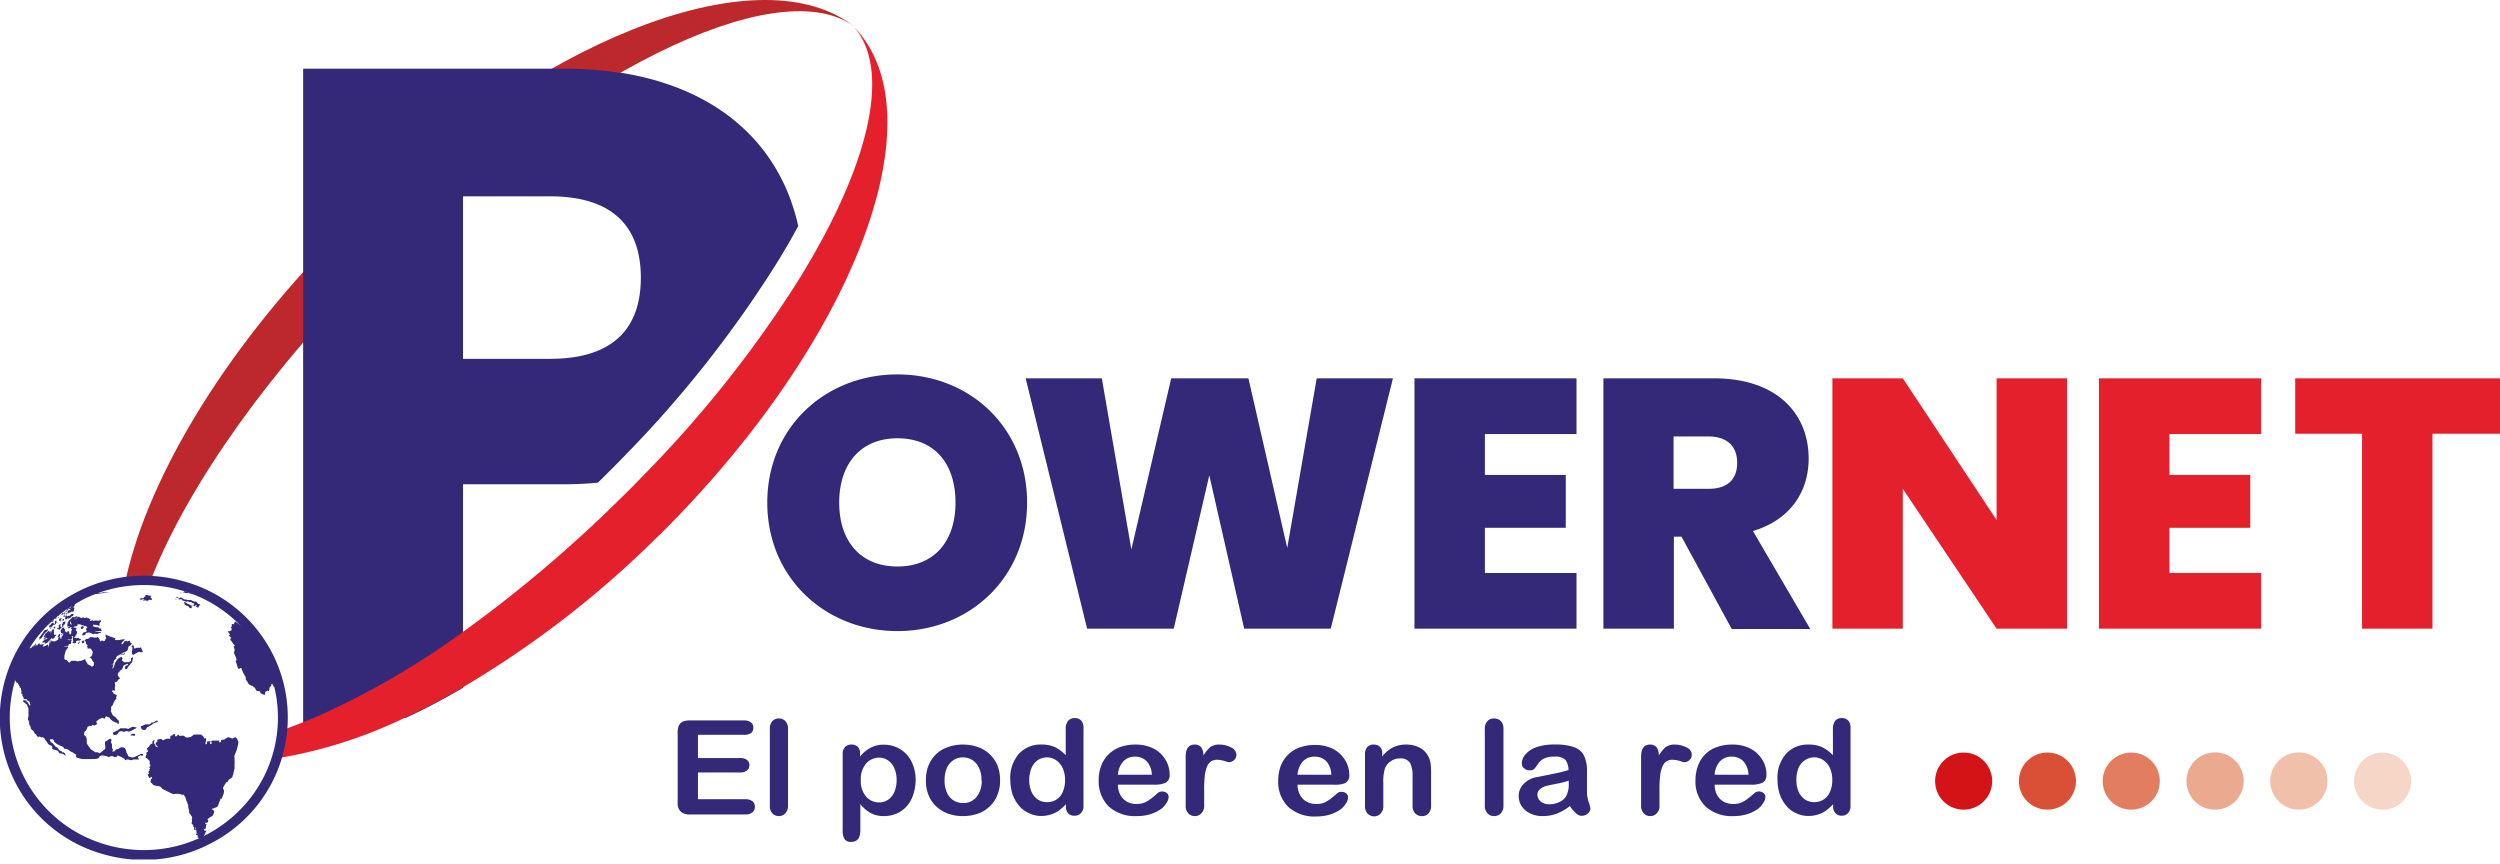 <svg xmlns="http://www.w3.org/2000/svg" width="382" height="132" fill="none" viewBox="0 0 382 132">
  <defs>
    <clipPath id="a">
      <path fill="#fff" d="M0 0h382v131.33H0z"/>
    </clipPath>
  </defs>
  <g clip-path="url(#a)">
    <path fill="#D41317" d="M295.69 119.45a4.359 4.359 0 1 1 4.36 4.26 4.33 4.33 0 0 1-4.36-4.26Z"/>
    <path fill="#DA5036" d="M308.49 119.45a4.363 4.363 0 0 1 5.144-4.389 4.356 4.356 0 0 1 3.482 3.395 4.36 4.36 0 0 1-4.256 5.254 4.34 4.34 0 0 1-4.37-4.26Z"/>
    <path fill="#E37D60" d="M321.3 119.45a4.359 4.359 0 1 1 4.36 4.26 4.33 4.33 0 0 1-4.36-4.26Z"/>
    <path fill="#EBA990" d="M334.1 119.45a4.363 4.363 0 0 1 .684-2.459 4.375 4.375 0 0 1 4.477-1.949 4.368 4.368 0 0 1 3.488 3.416 4.371 4.371 0 0 1-4.299 5.252 4.332 4.332 0 0 1-4.35-4.26Z"/>
    <path fill="#F1C0AB" d="M346.9 119.45a4.373 4.373 0 0 1 2.62-4.115 4.367 4.367 0 0 1 4.799.876 4.365 4.365 0 0 1 .998 4.775 4.365 4.365 0 0 1-4.047 2.724 4.343 4.343 0 0 1-4.37-4.26Z"/>
    <path fill="#F6D6C7" d="M359.71 119.45a4.356 4.356 0 0 1 2.626-4.101 4.362 4.362 0 0 1 4.152 7.628 4.355 4.355 0 0 1-2.438.733 4.33 4.33 0 0 1-4.34-4.26Z"/>
    <path fill="#342979" d="M113.65 112.28h-7v3.55h6.44c.376-.028.751.074 1.06.29a.995.995 0 0 1 .36.8 1.006 1.006 0 0 1-.35.79 1.57 1.57 0 0 1-1.07.32h-6.44v4.09h7.23c.398-.019.792.094 1.12.32a1.097 1.097 0 0 1 .34.86 1.004 1.004 0 0 1-.34.8 1.558 1.558 0 0 1-1.12.35h-8.42A2.002 2.002 0 0 1 104 124a1.751 1.751 0 0 1-.45-1.35v-10.83a2.42 2.42 0 0 1 .2-1 1.34 1.34 0 0 1 .62-.58c.35-.12.72-.174 1.09-.16h8.19c.389-.022.776.083 1.1.3a1.003 1.003 0 0 1 .36.81 1 1 0 0 1-.36.83 1.794 1.794 0 0 1-1.1.26Zm3.98 10.77v-11.63a1.741 1.741 0 0 1 .38-1.23 1.318 1.318 0 0 1 1-.41c.374 0 .734.147 1 .41a1.7 1.7 0 0 1 .4 1.23v11.63a1.66 1.66 0 0 1-.41 1.22 1.314 1.314 0 0 1-1 .43 1.41 1.41 0 0 1-1-.43 1.754 1.754 0 0 1-.37-1.22Zm13.78-7.77v.33a5.122 5.122 0 0 1 1.67-1.38 4.164 4.164 0 0 1 2-.44 4.611 4.611 0 0 1 2.41.65 4.55 4.55 0 0 1 1.76 1.87c.453.898.68 1.894.66 2.9a6.856 6.856 0 0 1-.39 2.27 4.992 4.992 0 0 1-1 1.75c-.43.465-.951.836-1.53 1.09a5.001 5.001 0 0 1-1.89.38 4.228 4.228 0 0 1-2.07-.47 5.431 5.431 0 0 1-1.57-1.36v4c0 1.18-.46 1.77-1.38 1.77a1.12 1.12 0 0 1-1.06-.46 2.68 2.68 0 0 1-.26-1.33V115.3a1.528 1.528 0 0 1 .36-1.15 1.298 1.298 0 0 1 1-.38 1.33 1.33 0 0 1 1 .4 1.477 1.477 0 0 1 .29 1.11Zm5.59 3.91a4.28 4.28 0 0 0-.36-1.83 2.634 2.634 0 0 0-.95-1.17 2.36 2.36 0 0 0-1.34-.42 2.658 2.658 0 0 0-2 .88 3.732 3.732 0 0 0-.82 2.58c-.049.902.24 1.79.81 2.49a2.582 2.582 0 0 0 2 .89c.46.002.91-.127 1.3-.37.435-.29.782-.695 1-1.17a4.663 4.663 0 0 0 .36-1.88Zm15.81.04a5.538 5.538 0 0 1-.4 2.21 4.466 4.466 0 0 1-1.14 1.73 4.69 4.69 0 0 1-1.79 1.13 6.757 6.757 0 0 1-2.36.4 6.602 6.602 0 0 1-2.32-.4 5.092 5.092 0 0 1-1.79-1.13 4.718 4.718 0 0 1-1.15-1.73 5.831 5.831 0 0 1-.38-2.21 5.996 5.996 0 0 1 .38-2.23 5.143 5.143 0 0 1 1.15-1.73 4.742 4.742 0 0 1 1.79-1.1 6.647 6.647 0 0 1 2.32-.4 6.803 6.803 0 0 1 2.36.4 4.992 4.992 0 0 1 2.96 2.86c.259.704.384 1.45.37 2.2Zm-2.85 0a3.826 3.826 0 0 0-.77-2.55 2.678 2.678 0 0 0-4.52.69 4.754 4.754 0 0 0-.34 1.86 4.5 4.5 0 0 0 .34 1.84c.202.496.551.918 1 1.21.442.28.956.426 1.48.42a2.483 2.483 0 0 0 2.07-.94 3.75 3.75 0 0 0 .78-2.53h-.04Zm12.91 3.94v-.28a9.232 9.232 0 0 1-1.11 1 4.248 4.248 0 0 1-1.22.57 4.656 4.656 0 0 1-1.43.22 4.126 4.126 0 0 1-1.88-.43 4.06 4.06 0 0 1-1.53-1.15 5.579 5.579 0 0 1-1-1.78 7.911 7.911 0 0 1-.33-2.21 5.562 5.562 0 0 1 1.32-3.93 4.462 4.462 0 0 1 3.45-1.41 4.752 4.752 0 0 1 2.07.4 5.687 5.687 0 0 1 1.63 1.23v-4a1.914 1.914 0 0 1 .37-1.26 1.264 1.264 0 0 1 1-.42 1.284 1.284 0 0 1 1 .39c.256.326.381.736.35 1.15v11.85a1.569 1.569 0 0 1-.39 1.14 1.31 1.31 0 0 1-1 .39 1.259 1.259 0 0 1-1-.41 1.532 1.532 0 0 1-.3-1.06Zm-5.6-4a4.324 4.324 0 0 0 .36 1.86c.221.474.567.878 1 1.17.41.248.881.376 1.36.37.481.004.954-.12 1.37-.36a2.511 2.511 0 0 0 1-1.14 4.708 4.708 0 0 0 0-3.75 3.004 3.004 0 0 0-1-1.17 2.51 2.51 0 0 0-1.38-.42 2.581 2.581 0 0 0-1.42.43 2.81 2.81 0 0 0-.95 1.2 4.652 4.652 0 0 0-.34 1.85v-.04Zm19.13.73h-5.58a3.32 3.32 0 0 0 .39 1.61c.245.411.589.755 1 1 .429.224.906.34 1.39.34.31.005.619-.028.92-.1.297-.076.58-.198.84-.36.26-.16.49-.34.73-.52l.87-.74c.18-.13.398-.197.62-.19.26-.002.513.082.72.24a.755.755 0 0 1 .26.64 1.652 1.652 0 0 1-.3.84 3.346 3.346 0 0 1-.91 1 6.522 6.522 0 0 1-1.54.74 7.21 7.21 0 0 1-2.12.3 6 6 0 0 1-4.29-1.48 5.407 5.407 0 0 1-1.52-4 6.046 6.046 0 0 1 .38-2.2 4.788 4.788 0 0 1 2.88-2.86 6.615 6.615 0 0 1 2.34-.39c.992-.023 1.975.2 2.86.65a4.587 4.587 0 0 1 1.79 1.73c.377.651.58 1.388.59 2.14a1.32 1.32 0 0 1-.6 1.31 4.053 4.053 0 0 1-1.72.3Zm-5.58-1.52H176a3.122 3.122 0 0 0-.8-2.07 2.389 2.389 0 0 0-1.79-.69 2.337 2.337 0 0 0-1.75.7 3.384 3.384 0 0 0-.84 2.06Zm13.18 2.44v2.23a1.603 1.603 0 0 1-.43 1.22 1.314 1.314 0 0 1-1 .43 1.318 1.318 0 0 1-1-.43 1.671 1.671 0 0 1-.4-1.22v-7.46c0-1.21.47-1.82 1.38-1.82a1.214 1.214 0 0 1 1 .42c.231.375.349.809.34 1.25a5.25 5.25 0 0 1 1-1.25 2.285 2.285 0 0 1 1.44-.42 3.842 3.842 0 0 1 1.74.42 1.29 1.29 0 0 1 .85 1.13 1.009 1.009 0 0 1-.36.82c-.208.2-.482.318-.77.33a4.156 4.156 0 0 1-.75-.21 4.36 4.36 0 0 0-1.07-.17 1.708 1.708 0 0 0-1 .3c-.28.246-.487.564-.6.92a5.253 5.253 0 0 0-.3 1.45 17.936 17.936 0 0 0-.07 2.06Zm19.83-.92h-5.57c-.001.563.14 1.116.41 1.61a2.61 2.61 0 0 0 1 1c.434.22.913.337 1.4.34.316.004.632-.03.94-.1.287-.076.561-.198.81-.36.259-.154.507-.328.74-.52l.87-.74c.173-.099.371-.144.57-.13.261-.009.516.076.72.24a.789.789 0 0 1 .26.64 1.614 1.614 0 0 1-.29.84 3.518 3.518 0 0 1-.91 1 6.335 6.335 0 0 1-1.54.74 7.344 7.344 0 0 1-2.13.3 6.002 6.002 0 0 1-4.28-1.48 5.342 5.342 0 0 1-1.52-4 6.517 6.517 0 0 1 .37-2.2 4.995 4.995 0 0 1 1.11-1.74 4.815 4.815 0 0 1 1.77-1.12 6.804 6.804 0 0 1 2.34-.39 6.059 6.059 0 0 1 2.88.65 4.816 4.816 0 0 1 1.79 1.73c.385.648.591 1.386.6 2.14a1.335 1.335 0 0 1-.62 1.31 4.127 4.127 0 0 1-1.72.24Zm-5.57-1.52h5.16a3.16 3.16 0 0 0-.77-2.07 2.435 2.435 0 0 0-1.81-.69 2.345 2.345 0 0 0-.944.167c-.299.121-.57.302-.796.533a3.442 3.442 0 0 0-.84 2.06Zm12.94-3.11v.32a4.995 4.995 0 0 1 1.65-1.39 4.55 4.55 0 0 1 2.05-.43 4.26 4.26 0 0 1 2 .46 3 3 0 0 1 1.32 1.31c.192.325.315.686.36 1.06.071.483.101.972.09 1.46v5c.032.44-.104.876-.38 1.22a1.314 1.314 0 0 1-1 .43 1.488 1.488 0 0 1-1.06-.43 1.748 1.748 0 0 1-.39-1.22v-4.47a4.461 4.461 0 0 0-.37-2 1.685 1.685 0 0 0-1.58-.7 2.327 2.327 0 0 0-1.38.43 2.268 2.268 0 0 0-.92 1.18 7.412 7.412 0 0 0-.22 2.24v3.35a1.576 1.576 0 0 1-.41 1.22 1.335 1.335 0 0 1-1 .43 1.406 1.406 0 0 1-1-.43 1.71 1.71 0 0 1-.39-1.22v-7.79a1.66 1.66 0 0 1 .35-1.15c.129-.133.285-.236.458-.301.172-.066.358-.093.542-.079.236-.001.469.054.68.16.206.123.375.299.49.51.108.262.146.548.11.83Zm15.68 7.78v-11.63a1.661 1.661 0 0 1 .4-1.23 1.248 1.248 0 0 1 1-.41 1.447 1.447 0 0 1 1.06.41c.283.345.422.785.39 1.23v11.63a1.73 1.73 0 0 1-.39 1.22 1.416 1.416 0 0 1-1.06.43 1.328 1.328 0 0 1-1-.43 1.678 1.678 0 0 1-.4-1.22Zm13 .12a8.275 8.275 0 0 1-2 1.15 6.144 6.144 0 0 1-2.16.38 4.273 4.273 0 0 1-1.95-.43 3.15 3.15 0 0 1-1.27-1.1 2.796 2.796 0 0 1-.44-1.51 2.557 2.557 0 0 1 .75-1.87 3.72 3.72 0 0 1 2-1.05c.17 0 .63-.13 1.35-.26.72-.13 1.3-.27 1.83-.38.53-.11 1.08-.26 1.68-.43a2.771 2.771 0 0 0-.46-1.55 2.173 2.173 0 0 0-1.68-.5 3.507 3.507 0 0 0-1.62.29 2.383 2.383 0 0 0-.93.86 7.444 7.444 0 0 1-.56.74.93.93 0 0 1-.7.19 1.178 1.178 0 0 1-.83-.3.892.892 0 0 1-.36-.74c.013-.506.204-.991.54-1.37a3.85 3.85 0 0 1 1.67-1.11 8.163 8.163 0 0 1 2.79-.42 8.645 8.645 0 0 1 3 .41 2.68 2.68 0 0 1 1.52 1.32c.327.76.478 1.584.44 2.41v3.07c.002.534.09 1.064.26 1.57.12.324.211.659.27 1a1.053 1.053 0 0 1-.42.77 1.42 1.42 0 0 1-.93.35 1.27 1.27 0 0 1-.86-.4 6.164 6.164 0 0 1-.93-1.09Zm-.18-3.88c-.598.199-1.209.353-1.83.46-.79.16-1.34.27-1.66.36a2.263 2.263 0 0 0-.86.44 1.063 1.063 0 0 0-.43.91 1.31 1.31 0 0 0 .5 1c.359.297.815.45 1.28.43a3.421 3.421 0 0 0 1.56-.34 2.247 2.247 0 0 0 1.05-.9c.306-.62.441-1.31.39-2v-.36Zm13.87 1.53v2.23a1.607 1.607 0 0 1-.41 1.22 1.332 1.332 0 0 1-1 .43 1.31 1.31 0 0 1-1-.43 1.671 1.671 0 0 1-.4-1.22v-7.46c0-1.21.46-1.82 1.38-1.82a1.24 1.24 0 0 1 1 .42 2.3 2.3 0 0 1 .33 1.25c.273-.461.61-.882 1-1.25a2.327 2.327 0 0 1 1.45-.42 3.913 3.913 0 0 1 1.75.42 1.262 1.262 0 0 1 .83 1.13c.004.154-.025.307-.086.448-.06.142-.15.269-.264.372a1.141 1.141 0 0 1-.78.33 4.882 4.882 0 0 1-.75-.21 4.267 4.267 0 0 0-1.07-.17 1.705 1.705 0 0 0-1 .3c-.282.245-.49.563-.6.92a4.893 4.893 0 0 0-.3 1.45 17.493 17.493 0 0 0-.08 2.06Zm13.97-.92H262a3.32 3.32 0 0 0 .39 1.61c.238.417.583.762 1 1 .434.22.913.337 1.4.34a3.88 3.88 0 0 0 .93-.1c.289-.08.565-.201.82-.36.256-.159.503-.333.74-.52.22-.18.49-.43.87-.74.177-.128.391-.195.61-.19.257-.006.509.079.71.24a.721.721 0 0 1 .28.64 1.59 1.59 0 0 1-.31.84 3.311 3.311 0 0 1-.9 1 6.335 6.335 0 0 1-1.54.74 7.348 7.348 0 0 1-2.14.3 5.911 5.911 0 0 1-4.26-1.48 5.28 5.28 0 0 1-1.53-4 6.277 6.277 0 0 1 .38-2.2 4.654 4.654 0 0 1 2.87-2.86 6.742 6.742 0 0 1 2.35-.39c.992-.023 1.975.2 2.86.65a4.727 4.727 0 0 1 1.79 1.73c.385.648.591 1.386.6 2.14 0 .68-.21 1.12-.62 1.31a4.003 4.003 0 0 1-1.76.3Zm-5.54-1.52h5.17a3.28 3.28 0 0 0-.79-2.07 2.44 2.44 0 0 0-1.8-.69 2.353 2.353 0 0 0-1.76.7 3.368 3.368 0 0 0-.82 2.06Zm18.1 4.79v-.28c-.347.366-.725.7-1.13 1a4.255 4.255 0 0 1-1.2.57 4.755 4.755 0 0 1-1.44.22 4.196 4.196 0 0 1-1.89-.43 4.007 4.007 0 0 1-1.51-1.15 5.38 5.38 0 0 1-1-1.78 7.232 7.232 0 0 1-.33-2.21 5.548 5.548 0 0 1 1.31-3.93 4.459 4.459 0 0 1 3.43-1.41 4.872 4.872 0 0 1 2.09.4 5.731 5.731 0 0 1 1.64 1.23v-4a1.997 1.997 0 0 1 .35-1.26 1.246 1.246 0 0 1 1-.42 1.274 1.274 0 0 1 1 .39c.253.328.374.738.34 1.15v11.85a1.6 1.6 0 0 1-.38 1.14 1.295 1.295 0 0 1-1 .39 1.25 1.25 0 0 1-.95-.41 1.49 1.49 0 0 1-.33-1.06Zm-5.61-4a4.465 4.465 0 0 0 .36 1.86c.22.474.566.879 1 1.17a2.745 2.745 0 0 0 2.74 0 2.511 2.511 0 0 0 1-1.14c.27-.596.4-1.246.38-1.9a4.243 4.243 0 0 0-.38-1.85 2.885 2.885 0 0 0-1-1.17 2.44 2.44 0 0 0-1.38-.42 2.576 2.576 0 0 0-1.4.43 2.61 2.61 0 0 0-1 1.2 4.637 4.637 0 0 0-.32 1.86v-.04ZM137.13 57.21c-11 0-19.89 8.08-19.89 19.59s8.9 19.63 19.89 19.63 19.81-8.13 19.81-19.63c0-11.5-8.79-19.59-19.81-19.59m0 29.35c-5.62 0-8.9-3.85-8.9-9.76s3.28-9.83 8.9-9.83c5.62 0 8.87 3.81 8.87 9.83s-3.34 9.76-8.88 9.76m64.07-28.75-4.5 25.92-5.93-25.92h-11.8l-6.09 26.15-4.51-26.15h-11.64l9.39 38.25h13.24l5.43-23.44 5.33 23.44h13.23l9.5-38.25h-11.65Zm39.7 8.52v-8.52h-24.76v38.25h24.76v-8.51h-14v-6.9h12.36v-8.08h-12.36v-6.24h14Zm26.96 14.81c5.77-1.73 8.51-6.07 8.51-11.07 0-6.84-4.82-12.26-14.44-12.26H245v38.25h10.77V82h1.16l7.68 14.11h12l-8.76-14.97Zm-6.8-6.45h-5.33v-8h5.33c2.9 0 4.39 1.57 4.39 4 0 2.59-1.49 4-4.39 4Z"/>
    <path fill="#E4202D" d="M305.08 57.81v21.65l-14.33-21.65h-10.76v38.25h10.76V74.69l14.33 21.37h10.77V57.81h-10.77Zm40.42 8.52v-8.52h-24.78v38.25h24.78v-8.51h-14.01v-6.9h12.35v-8.08h-12.35v-6.24h14.01Zm5.21-8.52v8.46h10.21v29.79h10.76V66.27H382v-8.46h-31.29Z"/>
    <path fill="#BC282B" d="M130.11 3.75c-12-7.84-43.26 7.56-71.88 35.84-17 16.77-29.36 34.46-35 48.55h-1.34c-.876.003-1.75.056-2.62.16 3.59-15.89 15.61-35.8 33.77-53.77C81.69 6.19 115.26-7 130.06 3.7l.05.05Z"/>
    <path fill="#342979" d="M94.77 11.14a57.36 57.36 0 0 0-8.86-.65H46.32v100.2l15.68-1a.644.644 0 0 0 .15-.07c2.7-1.25 5.48-2.71 8.26-4.34l.34-.19V74h15.16c1.88 0 3.69-.08 5.44-.25l.62-.6c1.26-1.25 2.46-2.44 3.52-3.55a174.51 174.51 0 0 0 23.39-29.7c1.12-1.827 2.15-3.613 3.09-5.36-2.65-12-11.71-21-27.2-23.44M84.05 54.83h-13.3V30h13.3c9.74 0 13.87 4.79 13.87 12.43s-4.13 12.4-13.87 12.4Z"/>
    <path fill="#E4202D" d="M100.68 81.81A151.329 151.329 0 0 1 70.75 105l-.34.19a94.233 94.233 0 0 1-8.26 4.34.644.644 0 0 1-.15.07 71.422 71.422 0 0 1-19.12 6.18c.428-1.44.7-2.922.81-4.42 1.45-.52 2.94-1.1 4.49-1.76l.17-.07A122.342 122.342 0 0 0 70.41 96.8l.34-.25A201.81 201.81 0 0 0 94.9 76.08c1.15-1.11 2.29-2.27 3.4-3.42a1.57 1.57 0 0 0 .18-.19 177.912 177.912 0 0 0 24-30.42c.12-.18.23-.368.33-.56 10.2-16.87 13.53-31.28 7.35-37.74 0 0 .05.06.06.09 13.64 13.46.42 48.35-29.54 78"/>
    <path fill="#342979" d="M12.28 91.82a20.59 20.59 0 0 1 15.29-1.65 20.28 20.28 0 0 1 12.3 9.6 20.07 20.07 0 0 1-2 22.66 20.659 20.659 0 0 1-21.49 6.69 20.328 20.328 0 0 1-12.29-9.6 20.08 20.08 0 0 1 2-22.67 20.431 20.431 0 0 1 6.19-5m-.7-1.28a21.59 21.59 0 0 0 4.38 40 22.093 22.093 0 0 0 16.38-1.77 21.58 21.58 0 0 0-4.37-40 22.16 22.16 0 0 0-16.39 1.76"/>
    <path fill="#342979" d="M26.56 89.46h.13a.787.787 0 0 1 .22 0H27l.38.09h.66-.36l-.25-.06m9.24 5.03s-.05 0-.08-.08Zm-.24-.2-.07-.07Zm-.22-.19.07.05.1.09s.07 0 .08.08M33 91.87l.18.1.54.31"/>
    <path fill="#342979" d="M34.07 92.52c-.11-.07-.22-.13-.31-.2a6.103 6.103 0 0 0-.57-.34l-.18-.1a14.006 14.006 0 0 0-1.84-.94m12.02 21.54v-.06a.27.27 0 0 0 0-.12 1.005 1.005 0 0 0 0-.17 1.005 1.005 0 0 0 0-.17.13.13 0 0 0 0-.09 1.42 1.42 0 0 0 0-.2 2.101 2.101 0 0 1 0-.21v.41a.13.13 0 0 1 0 .09.965.965 0 0 1 0 .17.965.965 0 0 1 0 .17c.009.06.009.12 0 .18m-.02.19a.32.32 0 0 1 0 .13Zm.16-4.55v.06c.005.09.005.18 0 .27v1.18a10.2 10.2 0 0 0 0-1.45v-.11a13.997 13.997 0 0 0-.23-1.93m-.02-.05v-.29c0-.05 0-.21-.07-.32-.07-.11-.1-.45-.15-.72.107.395.194.796.26 1.2v.13M41 100a.249.249 0 0 1 0 .07 24.43 24.43 0 0 1 1.8 4.69m-1.86-4.82v.02h.01v.01m-1.05-1.73a7.34 7.34 0 0 0-.58-.84ZM12.85 98a.999.999 0 0 1-.08-.15l-.18.07-.13.18.15.2c.067-.04.137-.073.21-.1l.07-.1V98m-.8 0s0 .07-.06.11v.05a.34.34 0 0 0-.12.15l-.06.08a.23.23 0 0 0 .11 0 .17.17 0 0 0 .08-.06.79.79 0 0 0 .12-.14.457.457 0 0 0 0-.13l-.07-.06Zm-.4-3.83-.25.11-.17.08.06.13.07.1.28-.12.06-.14.14-.12-.19-.04Zm3.16-3.95h.29c.113-.04.23-.066.35-.08m.19-.14a.3.3 0 0 1-.11.06Zm1.16-.34a.21.21 0 0 1 .12 0h.15m4.56-.6v.02l.02-.02h.29m1.95.01a.12.12 0 0 0 .06 0h-1.84m5.46 1.55c.03.01.06.01.09 0h.11l-.17-.08-.09.08-.1.1m1.8-.12s.06 0 .28.14l-.05.05h-.14a1.736 1.736 0 0 0-.24-.1l-.32-.06h-.3a1 1 0 0 1-.26-.08 1.71 1.71 0 0 1-.26 0c.1-.1.16-.18.22-.25a.75.75 0 0 0 .25.11c.153.04.3.097.44.17h.08a.936.936 0 0 1 .16.06l.2.07s.07 0 .1.06h-.08m-2.33.82c-.07 0-.07 0-.07-.06h-.06l-.12-.06v.07h.06l.07.06a.2.2 0 0 0 .08 0l.04-.01Zm2.54.95s.16.11.2.08c.04-.03 0-.05 0-.07l.22-.08s.19.06 0 .15 0 .06.06.09c.2.1.2.1.21.21h.06v-.16h.1l.05-.06c-.12-.06-.12-.06-.14-.09h.06l.1-.06a.13.13 0 0 0-.07-.06h.18l.06-.06s-.06 0-.07-.07a.751.751 0 0 0-.25-.09c-.05 0-.05 0-.06-.06a.4.4 0 0 1-.13-.07h.05l-.17-.2c-.11 0-.21-.07-.32-.08 0 0 .13 0 .13.11l-.38-.15c-.17-.09-.33-.18-.39-.13h-.07a1.605 1.605 0 0 1-.23 0c-.1 0-.18-.07-.28-.08-.1-.01-.18 0-.28 0l-.12-.11H28c-.06 0-.1-.09-.17-.12l-.26-.1c-.06 0-.11.1-.18.14-.32-.21-.36-.22-.4-.21l-.09.06c-.09.06 0 0 .25.11.06 0 .15 0 .2.1.05.1-.11 0-.15 0a.29.29 0 0 0 .33.09.09.09 0 0 0 .06 0 .07.07 0 0 0 .05 0c.07 0 .14 0 .2.09s0 .06.11.13h.17H28c.122.023.24.064.35.12l.14.05.11-.08c.18 0 .3.12.47.12.17 0 .25 0 .3.17a.3.3 0 0 0-.16 0h.11-.05.14c.03 0 .1-.06.18 0l.07.09"/>
    <path fill="#342979" d="M28.22 92.35h-.07l.42.22a.12.12 0 0 0 .09 0c.07 0 .12.07.19.09l-.06.06.09.08.12.07c.11.11.27.09.27 0s0-.07.09 0 0 0-.11-.18c.07-.06.14-.1.21-.15h-.24a2.22 2.22 0 0 0-.41-.24h-.13a.09.09 0 0 0-.05-.08l-.36-.22h-.16v.07l.06.07H28c.11 0 .21.11.31.15l-.09.06ZM42 117a.152.152 0 0 0 0-.06.824.824 0 0 0 .08-.21v-.11l.11-.34c0-.08 0-.17.08-.27.056-.147.102-.297.14-.45a.45.45 0 0 0 0-.11c.1-.265.187-.536.26-.81.17-.658.3-1.326.39-2a1.37 1.37 0 0 0 0-.19v-.06c0-.23.06-.49.1-.81a2.101 2.101 0 0 1 0-.21 12.92 12.92 0 0 0 .07-1.77v-1.18c.005-.09.005-.18 0-.27v-.11a13.997 13.997 0 0 0-.23-1.93 1.352 1.352 0 0 1 0-.29c0-.1 0-.21-.07-.32-.07-.11-.1-.45-.15-.72a24.43 24.43 0 0 0-1.8-4.69.249.249 0 0 0 0-.07c-.29-.59-.625-1.16-1-1.7-.22-.29-.48-.66-.85-1.18L38 95.81a3.232 3.232 0 0 0-.43-.29c.11.31.43.48.59.75h-.05c-.05 0-.15-.11-.22-.14l-.08.1-1.94-1.3c0 .18-.11.32-.12.48-.21-.09-.21-.09-.35-.06 0 .11 0 .24.06.33a.809.809 0 0 0-.2.21c.16.22.16.22.17.31l-.11.07a.261.261 0 0 1 0 .11.23.23 0 0 1-.11 0 .27.27 0 0 1-.33.06.179.179 0 0 0-.1 0c.103.178.227.342.37.49a.998.998 0 0 1-.2.14l.4.42a.34.34 0 0 0-.17.25c.2.24.36.49.54.73.051.068.108.132.17.19l-.2.14a1.8 1.8 0 0 1 .17.6c-.35.58.44 1 .23 1.53a.338.338 0 0 1-.1.08c.146.32.257.656.33 1l.14.22.35-.17s.07.07.11.08c.103.383.265.747.48 1.08l.13.22a.59.59 0 0 1 0 .34c.087.143.184.28.29.41a.666.666 0 0 0 .06.12c.15.29.23.33.58.48h.11c.11.07.16.19.26.27h.12c.21.54.21.54.76.56.04.116.087.229.14.34.22.06.41.23.66.18v-.39a1.03 1.03 0 0 0 .19-.13.676.676 0 0 1 .22-.09c.038.02.072.047.1.08.27-.21 0-.64.42-.78v-.08a.759.759 0 0 1 .06-.25h.12c.21.45.21.45.31.49.096-.072.187-.153.27-.24 0 .13.08.29.14.51.4 1.69.61 2.53.71 3 .052.234.088.471.11.71v.15a23.606 23.606 0 0 1-.22 4.52c-.05.21-.09.45-.14.68-.11.53-.17.85-.22 1.12a.45.45 0 0 1 0 .11 3.867 3.867 0 0 1-.14.45c0 .1-.05.19-.08.27l-.11.34v.11a.826.826 0 0 1-.25.28c.004.02.004.04 0 .06a.9.9 0 0 1 0 .09l-.1.26m-11.97 9.77s0 .05.13.08a.37.37 0 0 1 .13.12h-.21v.22c.06-.01.12-.01.18 0v.08c0 .08.06 0 .09 0l.06.06c-.15.11-.15.11-.2.19h.14c.08 0 0 0 .06.08a.36.36 0 0 0 .15.08v.05h.17c.11.042.224.076.34.1h.17l.17-.06h.08l.21-.12a.26.26 0 0 1 .07-.11l-.18.06h-.08l-.12-.14-.11-.15a.697.697 0 0 0 0-.14l.13-.08a.15.15 0 0 0 0-.08c.07-.167.153-.328.25-.48h-.18c-.18-.06-.18-.06-.22-.11-.04-.05 0 0 0 0a.392.392 0 0 1 .11-.17l.2-.11a.36.36 0 0 1 0-.23.8.8 0 0 0 0-.27c.15-.07.15-.07.18-.18.03-.11 0 0-.06 0a.243.243 0 0 1-.13.11l-.1-.15a.23.23 0 0 0 0-.11c.05-.008.1-.008.15 0h.1a.461.461 0 0 0 .21-.19.382.382 0 0 1 0-.08.12.12 0 0 1 0-.08 1.348 1.348 0 0 0-.1-.15v-.08c.07-.051.144-.098.22-.14l.09-.06a.537.537 0 0 0 .14-.12c.09-.046.183-.083.28-.11.106-.189.196-.386.27-.59v-.23a.156.156 0 0 1-.1 0 .33.33 0 0 0 0-.13.546.546 0 0 0-.26-.06v-.07a.551.551 0 0 1 .17-.09c.7-.23.7-.23.84-.6.38-1 .38-1 .4-1a.541.541 0 0 0 0 .19c.07 0 .61-1.12.43-1.41-.18-.29-.2-.31.36-1.16l.23-.12c.069-.105.13-.215.18-.33.208-.097.397-.229.56-.39a.41.41 0 0 1 0-.17c.07-.06.07-.06.31-1.14v-.6a.48.48 0 0 1 0-.13 1.381 1.381 0 0 0 0-.45v-.13a.323.323 0 0 1 0-.09.583.583 0 0 0 0-.17.879.879 0 0 1 0-.43s.3-.72.37-.94l.19-.8a.861.861 0 0 0 0-.4c-.27-.61-.38-.61-.51-.61a3.379 3.379 0 0 1-.3.16c-.33.07-.65-.4-1 0-.11 0-.22.12-.36.2-.32 0-.52 0-.45.26 0 .08-.09.16-.32.14 0-.07 0-.07.08-.26h-.78a.239.239 0 0 1-.14 0 .368.368 0 0 0-.35.14c0 .09.07.19.11.28l-.25.14a1.258 1.258 0 0 1-.05-.21.743.743 0 0 0 .05-.16l.06-.11a.206.206 0 0 1-.07 0l-.39.06h-.14v.1c.07.15.11.26-.15.35 0 0 0-.08-.06-.19.17-.64.17-.64 0-.78l-.16.09c-.05-.11-.1-.22-.14-.33l-.35-.3h-1c-.2 0-.29.2-.45.28l-.13.06c-.65.22-.76.11-1.05-.16h-.47c-.25.09-.3-.05-.36-.18l-.13.08c-.22.22-.22.22-.28.24l-.16-.21a.388.388 0 0 0 .11-.15c-.11 0-.12-.06-.36 0l-.09.18h-.06a.345.345 0 0 0-.27.1c0 .35 0 .35-.07.42a1.178 1.178 0 0 0-.56 0 2.798 2.798 0 0 1-.41.18h-.18s-.07-.12-.16-.15-.46 0-.64.15a.24.24 0 0 1 0 .27.377.377 0 0 0-.22.27c0 .24.27.33.3.55-.41 0-.32-.48-.58-.61 0-.14.13-.47.13-.47h-.08l-.13.08c-.18.15-.21.18-.09.38-.11.07-.23.12-.41.25a.931.931 0 0 1-.51.54c.05.13.12.25.18.41.06.16-.07.14-.21.21a.769.769 0 0 0 0 .36.61.61 0 0 0-.11.52c.06.01.12.01.18 0 .13.26.6.41.38.76.16.4.16.4.12.52l-.17.11.14.18a1.01 1.01 0 0 1-.12.2s0 .09.05.12c-.15.14-.25.21-.08.5a.462.462 0 0 0-.22.17c.11.14.14.34.28.47h.09c.08-.1.08-.1.25-.15.027.059.05.119.07.18-.07.08-.17.13-.21.22-.04.09.07.12-.06.34.06.15.06.15.27.23v.05c.33.54 1.12.15 1.45.66l.08.12c1.71.86 1.71.86 1.84.81.438-.082.892-.03 1.3.15l.16-.08c.08.16.18.34.27.5.017.061.037.121.06.18v.06a.491.491 0 0 1 .06.09v.09c.013.06.037.118.07.17l.07.08c.07.08 0 0 0 .08a.36.36 0 0 1 0 .12l.13.14a.211.211 0 0 1 0 .08c.05.17 0 .36.07.53.058.24.098.484.12.73.43.53.51.64.36 1 .01.036.027.07.05.1v.08c0 .15-.07.29-.06.44.25.15.27.25.27.52.02.003.04.003.06 0a.208.208 0 0 1 .1.11.131.131 0 0 1-.027.043.12.12 0 0 1-.043.027c0 .19 0 .19.09.23h.2l-.12-.29a.91.91 0 0 0 .14-.07v.13a.7.7 0 0 0-.06.09.54.54 0 0 1 .11.34c.025.107.062.211.11.31a.42.42 0 0 1-.15 0h-.05M24 110.25c-.05 0-.05-.12-.1-.18a1.173 1.173 0 0 1-.36.26.372.372 0 0 1-.12.07h-.3s0 .12-.09.16c-.07.048-.144.091-.22.13h-.62l-.47.23c-.08 0-.08 0-.23.16.06.13.13.25.2.38.125.049.256.079.39.09a.915.915 0 0 1 .14-.07c.16-.09.16-.3.33-.4.17-.1.17 0 .23-.08s.13-.11.21-.14a2.13 2.13 0 0 0 .47-.33.2.2 0 0 1 .13-.06c.123-.031.243-.071.36-.12a.325.325 0 0 1 .13-.07.98.98 0 0 0 .09-.13h-.18m-3.37 1.97h-.34a3.21 3.21 0 0 1-.37.19.32.32 0 0 0 .14.08.117.117 0 0 0 .055.013c.02 0 .038-.004.055-.013a.51.51 0 0 1 .22 0l.07.07c.07.07 0 0 0 0s.1 0 .14-.07a.913.913 0 0 0 .05-.17s0-.09-.09-.11m-.38-1.04-.14.08c-.15.07-.26.19-.42.21-.16.02-.21-.06-.32-.07-.16-.01-.32-.01-.48 0h-.24c-.04 0-.07-.07-.17 0a1.82 1.82 0 0 1-.3.18l-.09.12c-.05.07-.12 0-.17.06l-.29.15c-.25.12-.25.12-.28.16-.16.36.49.49.72.15.07-.07.07-.18.15-.24a.998.998 0 0 1 .24-.13s.32-.05.43.07c.11.12 0 0 .09 0 .123-.013.244-.039.36-.08a.172.172 0 0 1 .1-.033c.036 0 .07.012.1.033a.515.515 0 0 0 .45 0l1-.51a1.161 1.161 0 0 0-.73-.14m3.01-19.66c-.09 0-.09 0-.11-.08-.02-.08 0 0 0 0s-.11 0-.08-.13 0 0 .17-.13l-.23-.08h-.26a.902.902 0 0 1-.21-.08h-.18l-.1.07v.06s.07.05.05.09c-.05 0-.14 0-.19.08-.05.08-.07.09-.06.12.01.03 0 0 0 0s-.07 0-.09.07h-.4.11-.13s-.12.09-.11.14c.01.05.26.14.31.07a.5.5 0 0 1 .43 0 .41.41 0 0 0-.26.16h.18l.11-.06h.05l.22.08h.2a.402.402 0 0 1 .13-.13h.06c.08-.09.16 0 .26 0a.28.28 0 0 0 .19-.09l-.06-.16Zm-1.46 7.85c-.12-.12-.12-.12-.13-.28l-.11-.08c-.13.07-.13.07-.18.07a1.71 1.71 0 0 1-.32 0 .15.15 0 0 0-.11 0 2.429 2.429 0 0 0-.24.1h-.14c-.06-.19-.06-.19-.06-.23v-.08a.17.17 0 0 0-.11-.18h-.05c-.05 0-.06 0-.1.05-.04.05-.08.08-.08.12 0 .04 0 0 .07.08l.06.14a2.82 2.82 0 0 1-.08.61.89.89 0 0 0 0 .22.26.26 0 0 0 .07.16s.08.07.11.11l.8-.45a.33.33 0 0 1 .25 0c.14.04.29.04.43 0v-.06s.05-.07-.16-.28m-2.65.6h-.47a.15.15 0 0 1-.07 0l-.09.11h.28c.05.01.1.01.15 0h.19c.02 0 .11 0 .11-.27H19v.16Zm-2.24-9.38h-.99s-.21 0-.26.08h-.72c-.2 0-.42 0-.65.07h-.12a.697.697 0 0 1-.14 0h.08-.44l-.22.08h-.06.25l-.12.05h.39c-.12 0-.25 0-.37.07h-.14a.92.92 0 0 0-.3.08h.18m-1.52 1.11h-.1.06v-.07h-.27v.07H11l-.07.06h.06a.748.748 0 0 1 0 .11h-.07v.16h.11v-.08.22c.13-.09.13-.09.18-.17h.12v-.07l.07-.07-.07.12h.06-.07a.24.24 0 0 0-.09.08h-.05v.06h.05-.28c-.12-.08-.12-.08-.2 0h-.08v.11l.08.06h.17s-.06.06-.07.1a.22.22 0 0 0 0 .08h-.25l-.07.08v.12h.23l-.08.1v.06c.08 0 .09 0 .19-.2v.09l-.07.11-.09.06h-.21l-.11.06c0 .16 0 .16-.08.24v.11l.05.08h.09s.06-.1.11-.11c.05-.01.11 0 .16 0s0-.09.08-.11c.08-.02 0 0 .17-.07h.08v.08a.18.18 0 0 0 .09-.07h.07c.14-.18.14-.18.16-.25l-.06.08-.06-.08.08-.07v-.16l.07.03c0-.07-.07-.08-.1-.12h.08l-.07-.07c-.07-.07-.09 0-.12 0l-.05.07v-.14h.05c.09 0 .09 0 .14-.14h-.09.13-.06.07c0-.07.06-.12 0-.18v.07"/>
    <path fill="#342979" d="M10.56 93v-.19c0-.08-.05 0-.05 0v-.09s-.07.06-.07.07c0 .06-.05.06-.05.06h-.06v.07c0 .07 0 0 0 0h-.05v.09l-.06.06a.593.593 0 0 0 0 .08v.09l.07-.06h.05v.06a.22.22 0 0 0-.07.06h-.07l-.2.1v.09h.1l.1-.05h.07v-.21h.05v-.07h.07v-.07a.342.342 0 0 0 0-.1l.17.01Zm-.35.66-.09.07-.07.14h.12a.34.34 0 0 0 .08-.09v-.08m1.01.21v-.1h-.32l-.11.11-.15.13-.11.07h-.15l-.13.07-.09-.07V94l-.12.06s-.06 0-.08.07a.64.64 0 0 0 0 .28l-.07.17.05.08h.1l.15-.1a.75.75 0 0 0 .09-.09c.12.07.12.07.27 0a1.1 1.1 0 0 1 .19-.09l.09-.08v-.09h.07c.31-.17.31-.17.28-.24-.03-.07 0 0 0-.1l.04.04ZM9.33 95l-.07.11h.08L9.33 95Zm.41-.38v-.08h-.08l-.12.12v.18h.16l.08-.09v-.14l-.04.01Zm.11-.57h-.08l-.09.07v.12h.2l.08-.13v-.07l-.11.01Zm.06-.27h-.09l-.06.09v.07l.11-.06.05-.05.09-.07v-.07h-.08m-.04-.11-.08.04-.03-.07-.05.07-.01.08-.05.14.07-.01.14-.11.04-.07-.03-.07Zm0-.41a.47.47 0 0 0-.06.09v.06h.07v-.09l-.01-.06Zm-.28.52v-.1l-.14.09v.07l-.06.1h-.05v.08h.13V94h.07v-.23l.05-.08Zm-.28.36-.09.04-.02.09.05-.03.07-.05-.01-.05Zm.09.34-.08.08v-.07h-.07c0 .07.07.24 0 .23v-.12H9.2v.23-.23h-.08l-.08.16v.2h.08l.07-.07h.07v.2h-.09l.1-.06h.07v-.26c0-.06.06-.06.07-.11v-.08h-.06m-.62.58a.11.11 0 0 1-.06.07v.1h.07a.43.43 0 0 0 0-.1m.26-.93a.45.45 0 0 0-.08.26L9 94.4v-.19Zm3.61 1.45c-.24.15-.24.15-.26.15v.21l.14.1.15-.07.15-.12v-.17l-.18-.1ZM10 94.93l-.15.07h-.09c-.17.1-.17.1-.17.14 0 .04 0 .14-.1.22-.005.08-.005.16 0 .24v.25l.13-.1.08-.13v-.14h.12l.08-.12.07-.18c0-.05.06-.12.07-.17.01-.05-.08 0-.1 0m-.65.77-.07-.09h-.07c.16-.2.16-.2.07-.32h-.1v.11h-.07l-.09.09v.11l.06.08c-.11.28-.13.27-.19.16h-.09v.13l.06.05h.16v.13a.19.19 0 0 0 .14 0s.08-.14.11-.17l.16-.09.08-.19h-.16Zm-.83 0h-.17a.747.747 0 0 1-.07.12c0 .07 0 .07.06.07a.46.46 0 0 1 0 .12L8.4 96l.07-.18-.01-.04Zm-.35.15-.07.09.07-.01.07-.12-.07.04ZM8.93 94h-.16l-.12.14h.25A.28.28 0 0 0 9 94m-.24.28a.506.506 0 0 1-.1 0l-.06.05-.11.11-.08.17.07-.06h.09l.06-.1v-.07l.08-.09.05-.01Zm-.26.08-.04.03-.06.09-.02.06.05-.02.08-.12-.01-.04Zm.11.64v.09V95a.42.42 0 0 0 0-.1v-.11h-.07l-.06.08-.07.06v.08c0 .07 0 .07-.07.22h.06a.18.18 0 0 1-.1.13h-.1v-.19H8l-.13.1-.12.17-.11.13-.13.15-.06.12h.24l.11-.08h.19l-.13.11h-.1l-.09.1v.09l.14-.05.19-.33.14-.16.09-.07h.13l.11-.06.09-.13.1-.26h-.05Zm-.43-.12v.09h.08l.06-.11-.09.06m-.67.56-.13.15h.06l.18-.25-.11.1Zm.62-.81-.11.12h-.08c-.13.14-.24.3-.38.45h-.07l-.11.11-.07.12.11-.12v.07l.09-.1.07-.1.11-.14.1-.11-.06.13.07-.07.15.03.14-.22.11-.16-.07-.01Zm.39 2.46v-.12L8.5 97h-.21l-.07-.15.06-.21-.07-.07.06-.25v-.13h-.1L8 96.15s0 .12-.06.19v.27l-.05.11v-.37h-.08v.2h-.09v.1l-.09.06.06-.12.07-.14h-.13l-.09.06-.06.14v-.25h-.1l-.11.15-.1.09-.17.13-.13.16-.05.16-.15.16v.1h.07v.08l.11-.11.13-.06v.06l-.13.13-.13.09-.08.12.08.06s.1 0 .14-.07l.14-.12.13-.06h.08v.12l-.22.1a.629.629 0 0 0-.2.1l-.28.21v.22l.17-.07.13-.06v.21l.08.05.19-.08.18-.09.15-.18.15-.13.15-.18.08-.1.09-.07.18.09.14-.06.12-.09.08-.18-.09-.08h.08l.18-.07Z"/>
    <path fill="#342979" d="m7.64 97.96-.22.25.14-.02.14-.16.12-.09.03-.17-.21.19Zm-.33-1.83h-.07l-.14.13h-.18l-.18.1a.519.519 0 0 1-.07.12l-.11.22-.25.3-.37.52h.13l-.06.3.17-.22a.666.666 0 0 1 .12-.06l.13-.16c.122-.23.27-.444.44-.64l.28-.25.15-.13v-.15l.01-.08Z"/>
    <path fill="#342979" d="M21.87 115.29v-.07h-.1l-.15-.07-.46.24-.32.15-.45.19h-.29l-.46-.14-.11-.25-.18-.3-.12-.45a2.3 2.3 0 0 1-.14-.27l-.26-.13h-.36l-.42.25-.33.08-.26.3h-.31l.13-.27-.09-.12a.798.798 0 0 0-.08-.16v-.57a3.258 3.258 0 0 1-.18-.32l.12-.22-.09-.26h-.2l-.44.28-.28.19v.28l.05.41v.37l-.23.16-.31.28-.33.23-.29-.15h-.38l-.25-.2-.39-.23-.4-.52-.25-.41V113l-.1-.42-.33-.31.09-.49.23-.14.13-.3.13-.32.33-.11H14l.15-.16.24.12.28-.13.2-.13-.12-.13v-.29L15 110l.22-.15.44-.17.28.13.15-.07v-.17l.11-.1.29.08.3.14c0 .1.1.19.14.27l.18.11.14.15.21.06.18.13h.22l.12.19h.18v-.46l-.24-.22-.3-.36-.39-.26c-.07-.15-.15-.31-.25-.54-.1-.23 0-.22 0-.3V108l.22-.23.18-.43.18-.35.24-.26-.06-.22.15-.23-.36-.23-.2-.08-.05-.21-.19-.1.15-.21.31.13v-.56l.07-.2-.1-.51.4-.2.16-.27.3-.2-.17-.13-.22-.34.06-.37.23-.12v-.19l.31-.16.18-.29.06-.29a1.71 1.71 0 0 1 .73-.32v.14c0 .04-.25.12-.37.2a1.652 1.652 0 0 0-.13.27c.043.069.09.136.14.2h.21l.09-.24.07-.15.21-.2.18-.26.22-.19.06-.33.09-.27-.09-.19-.24.2v.39l-.31.18h-.72l-.36-.27.12-.3-.17-.26-.36.17-.32.3-.28.45-.19.59-.2.38v-.27l.07-.32.07-.18-.38.1.4-.22v-.23l.11-.29.27-.15v-.26l.18-.19.33-.19.59-.34.35-.12.24-.14.12-.29.05-.34.36-.24.14-.18v-.15h-.19v-.14l-.14-.21-.31.13-.14-.1L19 98l-.14.25-.09.18h-.16l-.06-.17.21-.22.26-.25v-.17l-.2.09h-.26l-.32.09h-.56l-.16-.09.1-.08v-.1l-.33-.11-.38-.13-.56-.23-.21-.13v.34c.04.071.087.138.14.2l-.17.19-.06.22-.22.11-.12-.11h-.21l-.18.17-.08-.28c0-.09-.13-.2-.18-.3l-.11-.15-.25.11h-.3l-.26-.08h-.39l-.07.15-.26.11h-.14l-.28.15-.07.18.2.12v.26l.1.15.21.16-.17.08.11.21v.18h.47l.18.24c.05.11.11.22.15.33l-.06.3-.14.3-.29.19.29.19c.06.12.11.25.17.37l.19.16v.5l-.29.2-.32-.22-.33-.16a2.115 2.115 0 0 0-.1-.22l-.2-.28-.07-.28-.4.15-.28.12h-.18l-.38.08-.17-.1h-.7l-.36.3-.13-.14-.25-.31h-.2l-.14-.11v-.5l.11-.45.12-.41.21-.22.14-.24-.1-.14-.28.06h-.3l.35-.11h.29l.12-.1v-.19h.25l.12-.11V98l.07-.11v-.19l-.17.07-.2.07-.09-.06h-.25l.16-.06h.44l.15-.15.08-.22-.15-.08.17-.08.12.07-.05.17v.29c0 .09 0 .2.07.31l-.15.15.08.13.19-.09a.11.11 0 0 0 .06.11.61.61 0 0 0 .22-.13v-.21l.23-.11h.3l.19-.09v-.18h-.21l-.15-.16-.24.08-.22-.07h-.17a.502.502 0 0 1 0-.12h.15v-.21l.17-.08v-.18l.13-.22v-.13l-.12-.09-.14-.16.14-.11V96l-.15-.1h-.38l.21-.11v-.1h.3l.15-.1.14-.12-.16-.07.07-.07.19.09.16-.06.13.11h.12l.11.08h.16l.14.09h.16l.21.09.11.14-.15.13-.07.27.18.12-.28.21h-.17l-.16.08-.14.26c.019.058.042.115.07.17l.26-.09.2-.1v-.12l.05-.1h.16l.26-.06.36.09.12.1.24.08c.072-.033.142-.07.21-.11l.34.09.35-.17h.27l-.07-.13-.51-.07h-.22l-.14-.09h1.08l-.13-.18v-.21h-.26l-.2-.2h-.31l-.5-.14.05-.14v-.12l.58.07.26.1.18-.06-.1-.23.14-.18v-.08l.14-.08v-.11l-.12-.13-.25.16a.22.22 0 0 0-.06-.07h-.58a.37.37 0 0 0-.12.07l-.11-.09-.1-.05-.21.11h-.09l-.1-.14.14-.08v-.11l-.23.06v-.07l.08-.06h-.34v-.12h-.18l-.16.09h-.26l.07-.12h-.17l-.15.14-.18-.06-.06-.07h-.11v-.08h-.19c-.07.043-.144.08-.22.11v.09l-.11.07h-.11v.11l-.11.07v-.26l-.14-.1-.07-.11-.18.1-.07.14-.13.06-.07.13V95l.1.11v.12l.15.13-.1.07-.15-.09-.06-.21V95l.07-.2.11-.19-.17.08-.16.13-.16.26-.09.31v.34h.17l.11-.05.07.11h-.14l-.14.13.14.11.16-.1.09-.08H11l-.13.11v.15H11l-.11.35v.24l-.1.23h-.12l-.12-.21.05-.19-.23-.12-.14.25-.23-.17h-.08v-.36h-.09v-.15l-.13-.11-.26.13v.11l-.07.06-.1.2v.25l.13.1h.14v.19h-.17v.16l.13-.08.17-.2v.19l-.28.35v.29l-.19-.08v-.24a.2.2 0 0 1-.11.06v-.19h.1v-.27L9 96.87l-.07.23-.14.17.21.1-.11.18v.19l-.48.26h-.34l-.18-.09-.15.2-.24.26v.19l-.07.34-.07-.33-.18-.07-.18.17-.47.14v-.11l.19-.19-.16-.11-.15.08H6.1v-.14h-.16l-.09.06-.1.17-.11.08.06-.3-.18.31h-.1l.08-.34h-.07l-.15.27-.15.19-.13.04-.22.18-.22.25.24-.33.2-.12.12-.13.11-.15-.53.48h-.17l-.29.31h-.12v-.22h-.18v-.13h-.07l-.15.12V99h-.17a21.531 21.531 0 0 0-2.19 4.6l.14-.12v.1l-.21.25-.1.23a.699.699 0 0 0 0 .12v.21l.26-.37.17-.12a.84.84 0 0 1 .11-.39h.12v.2l.07.15.11.06.14-.13.07.07h.09v.16l.13.14c0 .06.09.16.14.23l.08-.1.08.1v.2h.15v.22l.14.08-.06.21h.21v.23l.07.21v.5h.15v.29l.17.22v.19l.16.1h.35l.05.15.19.13.17.1.11.36v.31l-.12-.15-.16-.2v-.15l-.15-.09h-.11v-.25h-.12l-.17-.05h-.18l-.11.07.08.18.13.08.13.12.26.2.11.27.14.35v1.23l-.07.17a2.61 2.61 0 0 1 0 .31l.17.29v.32l.09.24.12.17.05.33.19.22.22.14.2.41.2.11.09.21.22.21.21-.1.22.13h.28l.25.15.13.26.2.24.27.41.23.12.27.16.13.13-.1.22.18.14.26.08.33.08.24.15.06.19.12.13h.23l.29.1.21.1.11.19.07-.12-.07-.22-.19-.2h-.22l-.13-.19-.27-.08-.21-.25-.18-.23-.26-.11-.15-.25h-.06l-.23-.28-.3-.19-.15-.36.15-.08H8l.21.14.12.31.4.3.39.21.32.12.26.15.15.25h.32l.3.15.25.21.47.22.27.24.23.07-.11.19.07.22.47.14.4.11h1.98l.44-.07.23-.14v-.16l.26-.16h.39l.48.1.32.13c.08 0 .18-.08.28-.14h.3l.31.15.4-.07-.07-.16h.23c1 .47 1 .47 1 .64l.17.07.1-.12h.25c.57.15.57.15.73 0h.93l-.15-.24v-.21l.45-.21.14.12.14-.08.04-.14Z"/>
  </g>
</svg>
